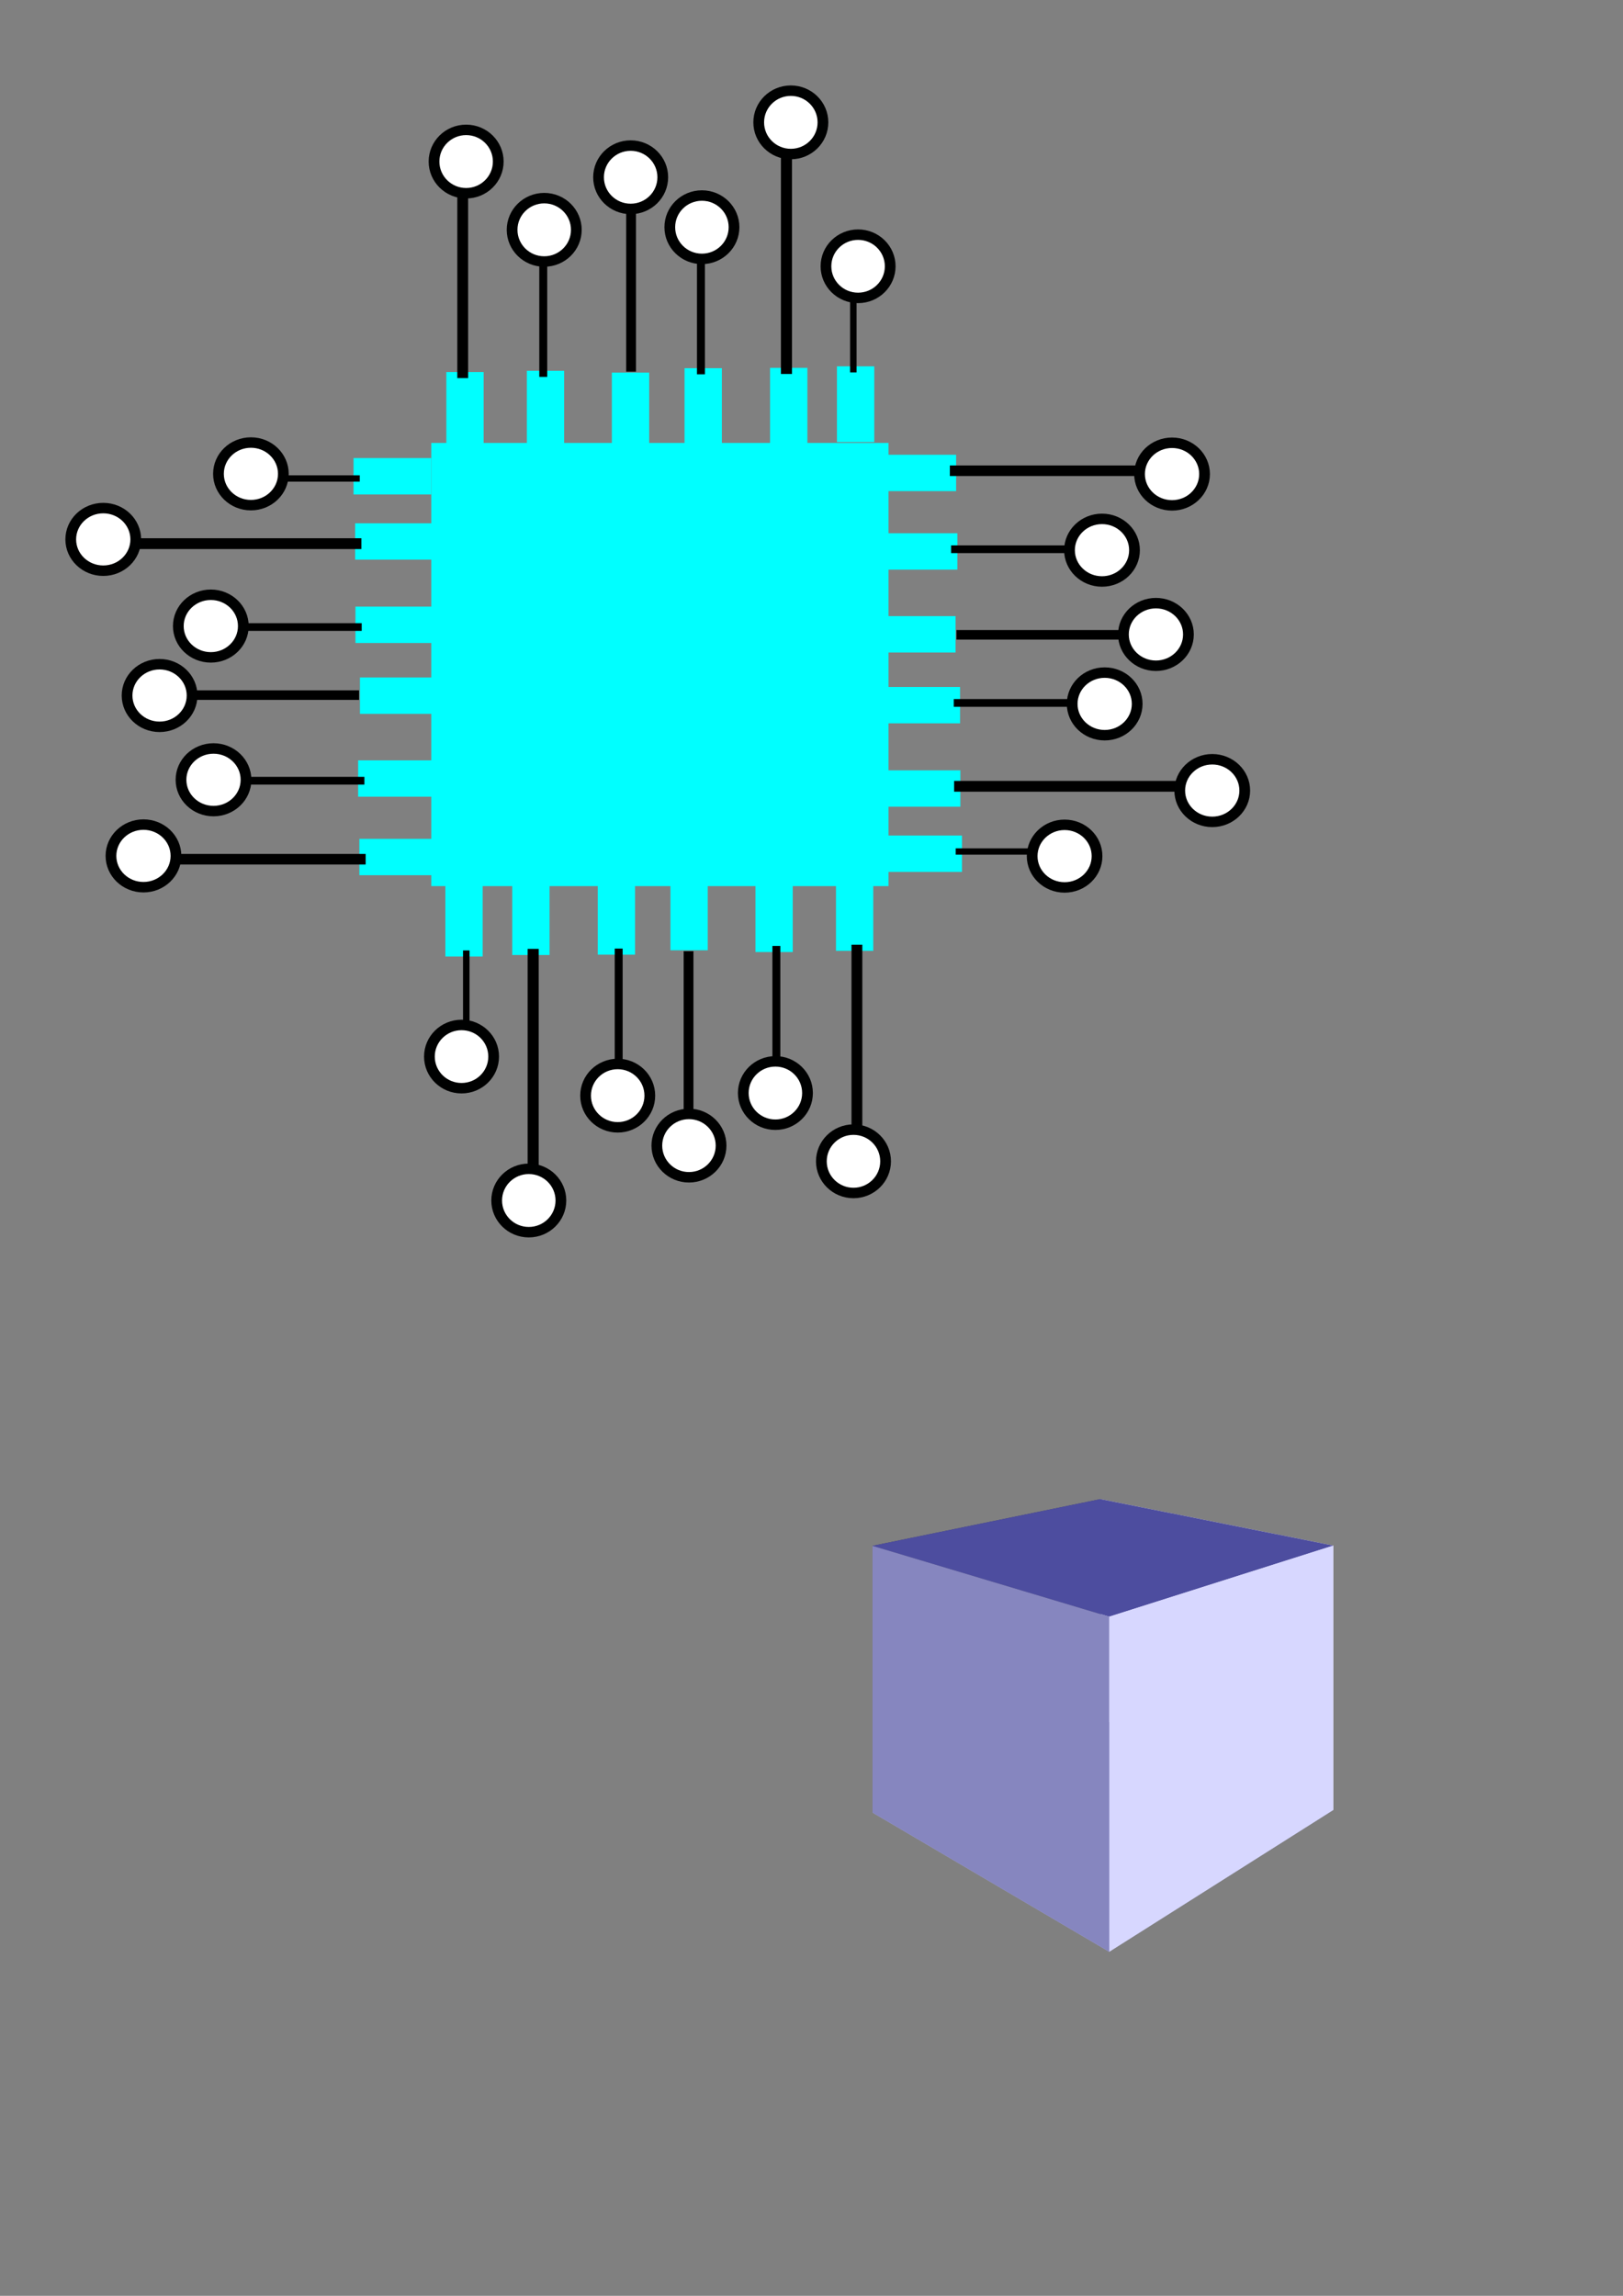 <?xml version="1.0" encoding="UTF-8" standalone="no"?>
<!-- Created with Inkscape (http://www.inkscape.org/) -->

<svg
   width="210mm"
   height="297mm"
   viewBox="0 0 210 297"
   version="1.1"
   id="svg5"
   inkscape:version="1.1 (c4e8f9ed74, 2021-05-24)"
   sodipodi:docname="milestone2.svg"
   inkscape:export-filename="/home/akilax0/Documents/3YP/e17-3yp-Landmine-Detector/_svgs/milestone2.png"
   inkscape:export-xdpi="96"
   inkscape:export-ydpi="96"
   xmlns:inkscape="http://www.inkscape.org/namespaces/inkscape"
   xmlns:sodipodi="http://sodipodi.sourceforge.net/DTD/sodipodi-0.dtd"
   xmlns="http://www.w3.org/2000/svg"
   xmlns:svg="http://www.w3.org/2000/svg">
  <rect x="0" y="0" width="210" height="297" fill="#808080" stroke="none"/>
  <sodipodi:namedview
     id="namedview7"
     pagecolor="#505050"
     bordercolor="#eeeeee"
     borderopacity="1"
     inkscape:pageshadow="0"
     inkscape:pageopacity="0"
     inkscape:pagecheckerboard="0"
     inkscape:document-units="mm"
     showgrid="false"
     inkscape:snap-global="false"
     inkscape:zoom="0.36970398"
     inkscape:cx="275.89641"
     inkscape:cy="500.40035"
     inkscape:window-width="1920"
     inkscape:window-height="1017"
     inkscape:window-x="0"
     inkscape:window-y="35"
     inkscape:window-maximized="1"
     inkscape:current-layer="layer1" />
  <defs
     id="defs2">
    <inkscape:perspective
       sodipodi:type="inkscape:persp3d"
       inkscape:vp_x="-6.6811019 : 132.81842 : 1"
       inkscape:vp_y="0 : 1076.3085 : 0"
       inkscape:vp_z="280.9372 : 131.45215 : 1"
       inkscape:persp3d-origin="133.73716 : 130.40348 : 1"
       id="perspective4446" />
  </defs>
  <g
     inkscape:label="Layer 1"
     inkscape:groupmode="layer"
     id="layer1">
    <g
       id="g4152"
       transform="matrix(0.787,0,0,0.767,1.347,-31.942)">
      <g
         id="g3031-7"
         transform="rotate(-90,110.626,148.997)">
        <rect
           style="fill:#00ffff;stroke:#000101;stroke-width:0.857;stroke-miterlimit:4;stroke-dasharray:0, 9.427;stroke-dashoffset:0"
           id="rect2155-9-2"
           width="6.134"
           height="12.801"
           x="70.362"
           y="95.747" />
        <path
           style="fill:none;stroke:#000000;stroke-width:1.781;stroke-linecap:butt;stroke-linejoin:miter;stroke-miterlimit:4;stroke-dasharray:none;stroke-opacity:1"
           d="m 73.056,96.776 c 0,-35.676 0,-35.676 0,-35.676"
           id="path2375-26" />
        <ellipse
           style="fill:#ffffff;stroke:#000101;stroke-width:1.765;stroke-miterlimit:4;stroke-dasharray:none;stroke-dashoffset:0"
           id="path2479-6-1"
           cx="73.618"
           cy="60.247"
           rx="5.28"
           ry="5.344" />
        <g
           id="g2608-0-0"
           transform="translate(13.239,-0.206)">
          <rect
             style="fill:#00ffff;stroke:#000101;stroke-width:0.857;stroke-miterlimit:4;stroke-dasharray:0, 9.427;stroke-dashoffset:0"
             id="rect2155-9-6-6"
             width="6.134"
             height="12.801"
             x="70.362"
             y="95.747" />
          <path
             style="fill:none;stroke:#000000;stroke-width:1.305;stroke-linecap:butt;stroke-linejoin:miter;stroke-miterlimit:4;stroke-dasharray:none;stroke-opacity:1"
             d="m 73.056,96.776 c 0,-19.158 0,-19.158 0,-19.158"
             id="path2375-2-1" />
          <ellipse
             style="fill:#ffffff;stroke:#000101;stroke-width:1.765;stroke-miterlimit:4;stroke-dasharray:none;stroke-dashoffset:0"
             id="path2479-6-6-59"
             cx="73.216"
             cy="71.968"
             rx="5.28"
             ry="5.344" />
        </g>
        <rect
           style="fill:#00ffff;stroke:#000101;stroke-width:0.857;stroke-miterlimit:4;stroke-dasharray:0, 9.427;stroke-dashoffset:0"
           id="rect2155-9-6-8-4"
           width="6.134"
           height="12.801"
           x="97.576"
           y="95.839" />
        <path
           style="fill:none;stroke:#000000;stroke-width:1.609;stroke-linecap:butt;stroke-linejoin:miter;stroke-miterlimit:4;stroke-dasharray:none;stroke-opacity:1"
           d="m 100.734,95.689 c 0,-29.134 0,-29.134 0,-29.134"
           id="path2375-2-7-9" />
        <ellipse
           style="fill:#ffffff;stroke:#000101;stroke-width:1.765;stroke-miterlimit:4;stroke-dasharray:none;stroke-dashoffset:0"
           id="path2479-6-6-9-0"
           cx="100.667"
           cy="62.895"
           rx="5.28"
           ry="5.344" />
        <g
           id="g2608-0-2-9"
           transform="translate(39.165,-0.647)">
          <rect
             style="fill:#00ffff;stroke:#000101;stroke-width:0.857;stroke-miterlimit:4;stroke-dasharray:0, 9.427;stroke-dashoffset:0"
             id="rect2155-9-6-0-1"
             width="6.134"
             height="12.801"
             x="70.362"
             y="95.747" />
          <path
             style="fill:none;stroke:#000000;stroke-width:1.305;stroke-linecap:butt;stroke-linejoin:miter;stroke-miterlimit:4;stroke-dasharray:none;stroke-opacity:1"
             d="m 73.056,96.776 c 0,-19.158 0,-19.158 0,-19.158"
             id="path2375-2-2-7" />
          <ellipse
             style="fill:#ffffff;stroke:#000101;stroke-width:1.765;stroke-miterlimit:4;stroke-dasharray:none;stroke-dashoffset:0"
             id="path2479-6-6-3-7"
             cx="73.216"
             cy="71.968"
             rx="5.28"
             ry="5.344" />
        </g>
        <rect
           style="fill:#00ffff;stroke:#000101;stroke-width:0.857;stroke-miterlimit:4;stroke-dasharray:0, 9.427;stroke-dashoffset:0"
           id="rect2155-9-6-5-1"
           width="6.134"
           height="12.801"
           x="123.588"
           y="95.044" />
        <path
           style="fill:none;stroke:#000000;stroke-width:1.82;stroke-linecap:butt;stroke-linejoin:miter;stroke-miterlimit:4;stroke-dasharray:none;stroke-opacity:1"
           d="m 126.282,96.074 c 0,-37.267 0,-37.267 0,-37.267"
           id="path2375-2-9-1" />
        <ellipse
           style="fill:#ffffff;stroke:#000101;stroke-width:1.765;stroke-miterlimit:4;stroke-dasharray:none;stroke-dashoffset:0"
           id="path2479-6-6-2-5"
           cx="127"
           cy="53.636"
           rx="5.28"
           ry="5.344" />
        <rect
           style="fill:#00ffff;stroke:#000101;stroke-width:0.856;stroke-miterlimit:4;stroke-dasharray:0, 9.418;stroke-dashoffset:0"
           id="rect2155-9-6-9-9"
           width="6.134"
           height="12.776"
           x="134.582"
           y="94.786" />
        <path
           style="fill:none;stroke:#000000;stroke-width:1.066;stroke-linecap:butt;stroke-linejoin:miter;stroke-miterlimit:4;stroke-dasharray:none;stroke-opacity:1"
           d="m 137.277,95.813 c 0,-12.783 0,-12.783 0,-12.783"
           id="path2375-2-73-77" />
        <ellipse
           style="fill:#ffffff;stroke:#000101;stroke-width:1.763;stroke-miterlimit:4;stroke-dasharray:none;stroke-dashoffset:0"
           id="path2479-6-6-6-6"
           cx="138.057"
           cy="77.911"
           rx="5.281"
           ry="5.334" />
      </g>
      <g
         id="g3031-4"
         transform="rotate(180,106.113,148.882)">
        <rect
           style="fill:#00ffff;stroke:#000101;stroke-width:0.857;stroke-miterlimit:4;stroke-dasharray:0, 9.427;stroke-dashoffset:0"
           id="rect2155-9-3"
           width="6.134"
           height="12.801"
           x="70.362"
           y="95.747" />
        <path
           style="fill:none;stroke:#000000;stroke-width:1.781;stroke-linecap:butt;stroke-linejoin:miter;stroke-miterlimit:4;stroke-dasharray:none;stroke-opacity:1"
           d="m 73.056,96.776 c 0,-35.676 0,-35.676 0,-35.676"
           id="path2375-1" />
        <ellipse
           style="fill:#ffffff;stroke:#000101;stroke-width:1.765;stroke-miterlimit:4;stroke-dasharray:none;stroke-dashoffset:0"
           id="path2479-6-4"
           cx="73.618"
           cy="60.247"
           rx="5.28"
           ry="5.344" />
        <g
           id="g2608-0-9"
           transform="translate(13.239,-0.206)">
          <rect
             style="fill:#00ffff;stroke:#000101;stroke-width:0.857;stroke-miterlimit:4;stroke-dasharray:0, 9.427;stroke-dashoffset:0"
             id="rect2155-9-6-2"
             width="6.134"
             height="12.801"
             x="70.362"
             y="95.747" />
          <path
             style="fill:none;stroke:#000000;stroke-width:1.305;stroke-linecap:butt;stroke-linejoin:miter;stroke-miterlimit:4;stroke-dasharray:none;stroke-opacity:1"
             d="m 73.056,96.776 c 0,-19.158 0,-19.158 0,-19.158"
             id="path2375-2-0" />
          <ellipse
             style="fill:#ffffff;stroke:#000101;stroke-width:1.765;stroke-miterlimit:4;stroke-dasharray:none;stroke-dashoffset:0"
             id="path2479-6-6-68"
             cx="73.216"
             cy="71.968"
             rx="5.28"
             ry="5.344" />
        </g>
        <rect
           style="fill:#00ffff;stroke:#000101;stroke-width:0.857;stroke-miterlimit:4;stroke-dasharray:0, 9.427;stroke-dashoffset:0"
           id="rect2155-9-6-8-9"
           width="6.134"
           height="12.801"
           x="97.576"
           y="95.839" />
        <path
           style="fill:none;stroke:#000000;stroke-width:1.609;stroke-linecap:butt;stroke-linejoin:miter;stroke-miterlimit:4;stroke-dasharray:none;stroke-opacity:1"
           d="m 100.734,95.689 c 0,-29.134 0,-29.134 0,-29.134"
           id="path2375-2-7-2" />
        <ellipse
           style="fill:#ffffff;stroke:#000101;stroke-width:1.765;stroke-miterlimit:4;stroke-dasharray:none;stroke-dashoffset:0"
           id="path2479-6-6-9-6"
           cx="100.667"
           cy="62.895"
           rx="5.28"
           ry="5.344" />
        <g
           id="g2608-0-2-6"
           transform="translate(39.165,-0.647)">
          <rect
             style="fill:#00ffff;stroke:#000101;stroke-width:0.857;stroke-miterlimit:4;stroke-dasharray:0, 9.427;stroke-dashoffset:0"
             id="rect2155-9-6-0-49"
             width="6.134"
             height="12.801"
             x="70.362"
             y="95.747" />
          <path
             style="fill:none;stroke:#000000;stroke-width:1.305;stroke-linecap:butt;stroke-linejoin:miter;stroke-miterlimit:4;stroke-dasharray:none;stroke-opacity:1"
             d="m 73.056,96.776 c 0,-19.158 0,-19.158 0,-19.158"
             id="path2375-2-2-5" />
          <ellipse
             style="fill:#ffffff;stroke:#000101;stroke-width:1.765;stroke-miterlimit:4;stroke-dasharray:none;stroke-dashoffset:0"
             id="path2479-6-6-3-0"
             cx="73.216"
             cy="71.968"
             rx="5.28"
             ry="5.344" />
        </g>
        <rect
           style="fill:#00ffff;stroke:#000101;stroke-width:0.857;stroke-miterlimit:4;stroke-dasharray:0, 9.427;stroke-dashoffset:0"
           id="rect2155-9-6-5-4"
           width="6.134"
           height="12.801"
           x="123.588"
           y="95.044" />
        <path
           style="fill:none;stroke:#000000;stroke-width:1.82;stroke-linecap:butt;stroke-linejoin:miter;stroke-miterlimit:4;stroke-dasharray:none;stroke-opacity:1"
           d="m 126.282,96.074 c 0,-37.267 0,-37.267 0,-37.267"
           id="path2375-2-9-8" />
        <ellipse
           style="fill:#ffffff;stroke:#000101;stroke-width:1.765;stroke-miterlimit:4;stroke-dasharray:none;stroke-dashoffset:0"
           id="path2479-6-6-2-7"
           cx="127"
           cy="53.636"
           rx="5.28"
           ry="5.344" />
        <rect
           style="fill:#00ffff;stroke:#000101;stroke-width:0.856;stroke-miterlimit:4;stroke-dasharray:0, 9.418;stroke-dashoffset:0"
           id="rect2155-9-6-9-1"
           width="6.134"
           height="12.776"
           x="134.582"
           y="94.786" />
        <path
           style="fill:none;stroke:#000000;stroke-width:1.066;stroke-linecap:butt;stroke-linejoin:miter;stroke-miterlimit:4;stroke-dasharray:none;stroke-opacity:1"
           d="m 137.277,95.813 c 0,-12.783 0,-12.783 0,-12.783"
           id="path2375-2-73-7" />
        <ellipse
           style="fill:#ffffff;stroke:#000101;stroke-width:1.763;stroke-miterlimit:4;stroke-dasharray:none;stroke-dashoffset:0"
           id="path2479-6-6-6-2"
           cx="138.057"
           cy="77.911"
           rx="5.281"
           ry="5.334" />
      </g>
      <rect
         style="fill:#00ffff;stroke:#000101;stroke-width:0.896;stroke-miterlimit:4;stroke-dasharray:0, 9.859;stroke-dashoffset:0"
         id="rect1947"
         width="75.165"
         height="74.747"
         x="69.2"
         y="116.354" />
      <g
         id="g3031"
         transform="translate(1.308,8.647)">
        <rect
           style="fill:#00ffff;stroke:#000101;stroke-width:0.857;stroke-miterlimit:4;stroke-dasharray:0, 9.427;stroke-dashoffset:0"
           id="rect2155-9"
           width="6.134"
           height="12.801"
           x="70.362"
           y="95.747" />
        <path
           style="fill:none;stroke:#000000;stroke-width:1.781;stroke-linecap:butt;stroke-linejoin:miter;stroke-miterlimit:4;stroke-dasharray:none;stroke-opacity:1"
           d="m 73.056,96.776 c 0,-35.676 0,-35.676 0,-35.676"
           id="path2375" />
        <ellipse
           style="fill:#ffffff;stroke:#000101;stroke-width:1.765;stroke-miterlimit:4;stroke-dasharray:none;stroke-dashoffset:0"
           id="path2479-6"
           cx="73.618"
           cy="60.247"
           rx="5.28"
           ry="5.344" />
        <g
           id="g2608-0"
           transform="translate(13.239,-0.206)">
          <rect
             style="fill:#00ffff;stroke:#000101;stroke-width:0.857;stroke-miterlimit:4;stroke-dasharray:0, 9.427;stroke-dashoffset:0"
             id="rect2155-9-6"
             width="6.134"
             height="12.801"
             x="70.362"
             y="95.747" />
          <path
             style="fill:none;stroke:#000000;stroke-width:1.305;stroke-linecap:butt;stroke-linejoin:miter;stroke-miterlimit:4;stroke-dasharray:none;stroke-opacity:1"
             d="m 73.056,96.776 c 0,-19.158 0,-19.158 0,-19.158"
             id="path2375-2" />
          <ellipse
             style="fill:#ffffff;stroke:#000101;stroke-width:1.765;stroke-miterlimit:4;stroke-dasharray:none;stroke-dashoffset:0"
             id="path2479-6-6"
             cx="73.216"
             cy="71.968"
             rx="5.28"
             ry="5.344" />
        </g>
        <rect
           style="fill:#00ffff;stroke:#000101;stroke-width:0.857;stroke-miterlimit:4;stroke-dasharray:0, 9.427;stroke-dashoffset:0"
           id="rect2155-9-6-8"
           width="6.134"
           height="12.801"
           x="97.576"
           y="95.839" />
        <path
           style="fill:none;stroke:#000000;stroke-width:1.609;stroke-linecap:butt;stroke-linejoin:miter;stroke-miterlimit:4;stroke-dasharray:none;stroke-opacity:1"
           d="m 100.734,95.689 c 0,-29.134 0,-29.134 0,-29.134"
           id="path2375-2-7" />
        <ellipse
           style="fill:#ffffff;stroke:#000101;stroke-width:1.765;stroke-miterlimit:4;stroke-dasharray:none;stroke-dashoffset:0"
           id="path2479-6-6-9"
           cx="100.667"
           cy="62.895"
           rx="5.28"
           ry="5.344" />
        <g
           id="g2608-0-2"
           transform="translate(39.165,-0.647)">
          <rect
             style="fill:#00ffff;stroke:#000101;stroke-width:0.857;stroke-miterlimit:4;stroke-dasharray:0, 9.427;stroke-dashoffset:0"
             id="rect2155-9-6-0"
             width="6.134"
             height="12.801"
             x="70.362"
             y="95.747" />
          <path
             style="fill:none;stroke:#000000;stroke-width:1.305;stroke-linecap:butt;stroke-linejoin:miter;stroke-miterlimit:4;stroke-dasharray:none;stroke-opacity:1"
             d="m 73.056,96.776 c 0,-19.158 0,-19.158 0,-19.158"
             id="path2375-2-2" />
          <ellipse
             style="fill:#ffffff;stroke:#000101;stroke-width:1.765;stroke-miterlimit:4;stroke-dasharray:none;stroke-dashoffset:0"
             id="path2479-6-6-3"
             cx="73.216"
             cy="71.968"
             rx="5.28"
             ry="5.344" />
        </g>
        <rect
           style="fill:#00ffff;stroke:#000101;stroke-width:0.857;stroke-miterlimit:4;stroke-dasharray:0, 9.427;stroke-dashoffset:0"
           id="rect2155-9-6-5"
           width="6.134"
           height="12.801"
           x="123.588"
           y="95.044" />
        <path
           style="fill:none;stroke:#000000;stroke-width:1.82;stroke-linecap:butt;stroke-linejoin:miter;stroke-miterlimit:4;stroke-dasharray:none;stroke-opacity:1"
           d="m 126.282,96.074 c 0,-37.267 0,-37.267 0,-37.267"
           id="path2375-2-9" />
        <ellipse
           style="fill:#ffffff;stroke:#000101;stroke-width:1.765;stroke-miterlimit:4;stroke-dasharray:none;stroke-dashoffset:0"
           id="path2479-6-6-2"
           cx="127"
           cy="53.636"
           rx="5.28"
           ry="5.344" />
        <rect
           style="fill:#00ffff;stroke:#000101;stroke-width:0.856;stroke-miterlimit:4;stroke-dasharray:0, 9.418;stroke-dashoffset:0"
           id="rect2155-9-6-9"
           width="6.134"
           height="12.776"
           x="134.582"
           y="94.786" />
        <path
           style="fill:none;stroke:#000000;stroke-width:1.066;stroke-linecap:butt;stroke-linejoin:miter;stroke-miterlimit:4;stroke-dasharray:none;stroke-opacity:1"
           d="m 137.277,95.813 c 0,-12.783 0,-12.783 0,-12.783"
           id="path2375-2-73" />
        <ellipse
           style="fill:#ffffff;stroke:#000101;stroke-width:1.763;stroke-miterlimit:4;stroke-dasharray:none;stroke-dashoffset:0"
           id="path2479-6-6-6"
           cx="138.057"
           cy="77.911"
           rx="5.281"
           ry="5.334" />
      </g>
      <g
         id="g3031-5"
         transform="rotate(90,101.621,149.608)">
        <rect
           style="fill:#00ffff;stroke:#000101;stroke-width:0.857;stroke-miterlimit:4;stroke-dasharray:0, 9.427;stroke-dashoffset:0"
           id="rect2155-9-4"
           width="6.134"
           height="12.801"
           x="70.362"
           y="95.747" />
        <path
           style="fill:none;stroke:#000000;stroke-width:1.781;stroke-linecap:butt;stroke-linejoin:miter;stroke-miterlimit:4;stroke-dasharray:none;stroke-opacity:1"
           d="m 73.056,96.776 c 0,-35.676 0,-35.676 0,-35.676"
           id="path2375-7" />
        <ellipse
           style="fill:#ffffff;stroke:#000101;stroke-width:1.765;stroke-miterlimit:4;stroke-dasharray:none;stroke-dashoffset:0"
           id="path2479-6-65"
           cx="73.618"
           cy="60.247"
           rx="5.28"
           ry="5.344" />
        <g
           id="g2608-0-6"
           transform="translate(13.239,-0.206)">
          <rect
             style="fill:#00ffff;stroke:#000101;stroke-width:0.857;stroke-miterlimit:4;stroke-dasharray:0, 9.427;stroke-dashoffset:0"
             id="rect2155-9-6-93"
             width="6.134"
             height="12.801"
             x="70.362"
             y="95.747" />
          <path
             style="fill:none;stroke:#000000;stroke-width:1.305;stroke-linecap:butt;stroke-linejoin:miter;stroke-miterlimit:4;stroke-dasharray:none;stroke-opacity:1"
             d="m 73.056,96.776 c 0,-19.158 0,-19.158 0,-19.158"
             id="path2375-2-74" />
          <ellipse
             style="fill:#ffffff;stroke:#000101;stroke-width:1.765;stroke-miterlimit:4;stroke-dasharray:none;stroke-dashoffset:0"
             id="path2479-6-6-5"
             cx="73.216"
             cy="71.968"
             rx="5.28"
             ry="5.344" />
        </g>
        <rect
           style="fill:#00ffff;stroke:#000101;stroke-width:0.857;stroke-miterlimit:4;stroke-dasharray:0, 9.427;stroke-dashoffset:0"
           id="rect2155-9-6-8-2"
           width="6.134"
           height="12.801"
           x="97.576"
           y="95.839" />
        <path
           style="fill:none;stroke:#000000;stroke-width:1.609;stroke-linecap:butt;stroke-linejoin:miter;stroke-miterlimit:4;stroke-dasharray:none;stroke-opacity:1"
           d="m 100.734,95.689 c 0,-29.134 0,-29.134 0,-29.134"
           id="path2375-2-7-5" />
        <ellipse
           style="fill:#ffffff;stroke:#000101;stroke-width:1.765;stroke-miterlimit:4;stroke-dasharray:none;stroke-dashoffset:0"
           id="path2479-6-6-9-4"
           cx="100.667"
           cy="62.895"
           rx="5.28"
           ry="5.344" />
        <g
           id="g2608-0-2-7"
           transform="translate(39.165,-0.647)">
          <rect
             style="fill:#00ffff;stroke:#000101;stroke-width:0.857;stroke-miterlimit:4;stroke-dasharray:0, 9.427;stroke-dashoffset:0"
             id="rect2155-9-6-0-4"
             width="6.134"
             height="12.801"
             x="70.362"
             y="95.747" />
          <path
             style="fill:none;stroke:#000000;stroke-width:1.305;stroke-linecap:butt;stroke-linejoin:miter;stroke-miterlimit:4;stroke-dasharray:none;stroke-opacity:1"
             d="m 73.056,96.776 c 0,-19.158 0,-19.158 0,-19.158"
             id="path2375-2-2-4" />
          <ellipse
             style="fill:#ffffff;stroke:#000101;stroke-width:1.765;stroke-miterlimit:4;stroke-dasharray:none;stroke-dashoffset:0"
             id="path2479-6-6-3-3"
             cx="73.216"
             cy="71.968"
             rx="5.28"
             ry="5.344" />
        </g>
        <rect
           style="fill:#00ffff;stroke:#000101;stroke-width:0.857;stroke-miterlimit:4;stroke-dasharray:0, 9.427;stroke-dashoffset:0"
           id="rect2155-9-6-5-0"
           width="6.134"
           height="12.801"
           x="123.588"
           y="95.044" />
        <path
           style="fill:none;stroke:#000000;stroke-width:1.82;stroke-linecap:butt;stroke-linejoin:miter;stroke-miterlimit:4;stroke-dasharray:none;stroke-opacity:1"
           d="m 126.282,96.074 c 0,-37.267 0,-37.267 0,-37.267"
           id="path2375-2-9-7" />
        <ellipse
           style="fill:#ffffff;stroke:#000101;stroke-width:1.765;stroke-miterlimit:4;stroke-dasharray:none;stroke-dashoffset:0"
           id="path2479-6-6-2-8"
           cx="127"
           cy="53.636"
           rx="5.28"
           ry="5.344" />
        <rect
           style="fill:#00ffff;stroke:#000101;stroke-width:0.856;stroke-miterlimit:4;stroke-dasharray:0, 9.418;stroke-dashoffset:0"
           id="rect2155-9-6-9-6"
           width="6.134"
           height="12.776"
           x="134.582"
           y="94.786" />
        <path
           style="fill:none;stroke:#000000;stroke-width:1.066;stroke-linecap:butt;stroke-linejoin:miter;stroke-miterlimit:4;stroke-dasharray:none;stroke-opacity:1"
           d="m 137.277,95.813 c 0,-12.783 0,-12.783 0,-12.783"
           id="path2375-2-73-8" />
        <ellipse
           style="fill:#ffffff;stroke:#000101;stroke-width:1.763;stroke-miterlimit:4;stroke-dasharray:none;stroke-dashoffset:0"
           id="path2479-6-6-6-8"
           cx="138.057"
           cy="77.911"
           rx="5.281"
           ry="5.334" />
      </g>
    </g>
    <g
       sodipodi:type="inkscape:box3d"
       id="g4448"
       style="fill:#00ffff;stroke:#000101;stroke-width:6.671;stroke-miterlimit:4;stroke-dasharray:none;stroke-dashoffset:0"
       inkscape:perspectiveID="#perspective4446"
       inkscape:corner0="0.17431548 : -0.03681068 : 0 : 1"
       inkscape:corner7="-0.065135773 : -0.074463274 : 0.25 : 1">
      <path
         sodipodi:type="inkscape:box3dside"
         id="path4460"
         style="fill:#e9e9ff;fill-rule:evenodd;stroke:none;stroke-width:5.715;stroke-linejoin:round"
         inkscape:box3dsidetype="11"
         d="m 142.389,193.934 30.126,6.013 v 34.203 l -30.126,-11.763 z"
         points="172.515,199.946 172.515,234.149 142.389,222.386 142.389,193.934 " />
      <path
         sodipodi:type="inkscape:box3dside"
         id="path4450"
         style="fill:#353564;fill-rule:evenodd;stroke:none;stroke-width:5.715;stroke-linejoin:round"
         inkscape:box3dsidetype="6"
         d="m 112.893,199.977 v 34.51 l 29.496,-12.1 v -28.453 z"
         points="112.893,234.487 142.389,222.386 142.389,193.934 112.893,199.977 " />
      <path
         sodipodi:type="inkscape:box3dside"
         id="path4458"
         style="fill:#afafde;fill-rule:evenodd;stroke:none;stroke-width:5.715;stroke-linejoin:round"
         inkscape:box3dsidetype="13"
         d="m 112.893,234.487 30.627,18.008 28.994,-18.345 -30.126,-11.763 z"
         points="143.521,252.494 172.515,234.149 142.389,222.386 112.893,234.487 " />
      <path
         sodipodi:type="inkscape:box3dside"
         id="path4452"
         style="fill:#4d4d9f;fill-rule:evenodd;stroke:none;stroke-width:5.715;stroke-linejoin:round"
         inkscape:box3dsidetype="5"
         d="m 112.893,199.977 30.627,9.168 28.994,-9.199 -30.126,-6.013 z"
         points="143.521,209.145 172.515,199.946 142.389,193.934 112.893,199.977 " />
      <path
         sodipodi:type="inkscape:box3dside"
         id="path4456"
         style="fill:#d7d7ff;fill-rule:evenodd;stroke:none;stroke-width:5.715;stroke-linejoin:round"
         inkscape:box3dsidetype="14"
         d="m 143.521,209.145 v 43.349 l 28.994,-18.345 v -34.203 z"
         points="143.521,252.494 172.515,234.149 172.515,199.946 143.521,209.145 " />
      <path
         sodipodi:type="inkscape:box3dside"
         id="path4454"
         style="fill:#8686bf;fill-rule:evenodd;stroke:none;stroke-width:5.715;stroke-linejoin:round"
         inkscape:box3dsidetype="3"
         d="m 112.893,199.977 30.627,9.168 v 43.349 l -30.627,-18.008 z"
         points="143.521,209.145 143.521,252.494 112.893,234.487 112.893,199.977 " />
    </g>
  </g>
</svg>
